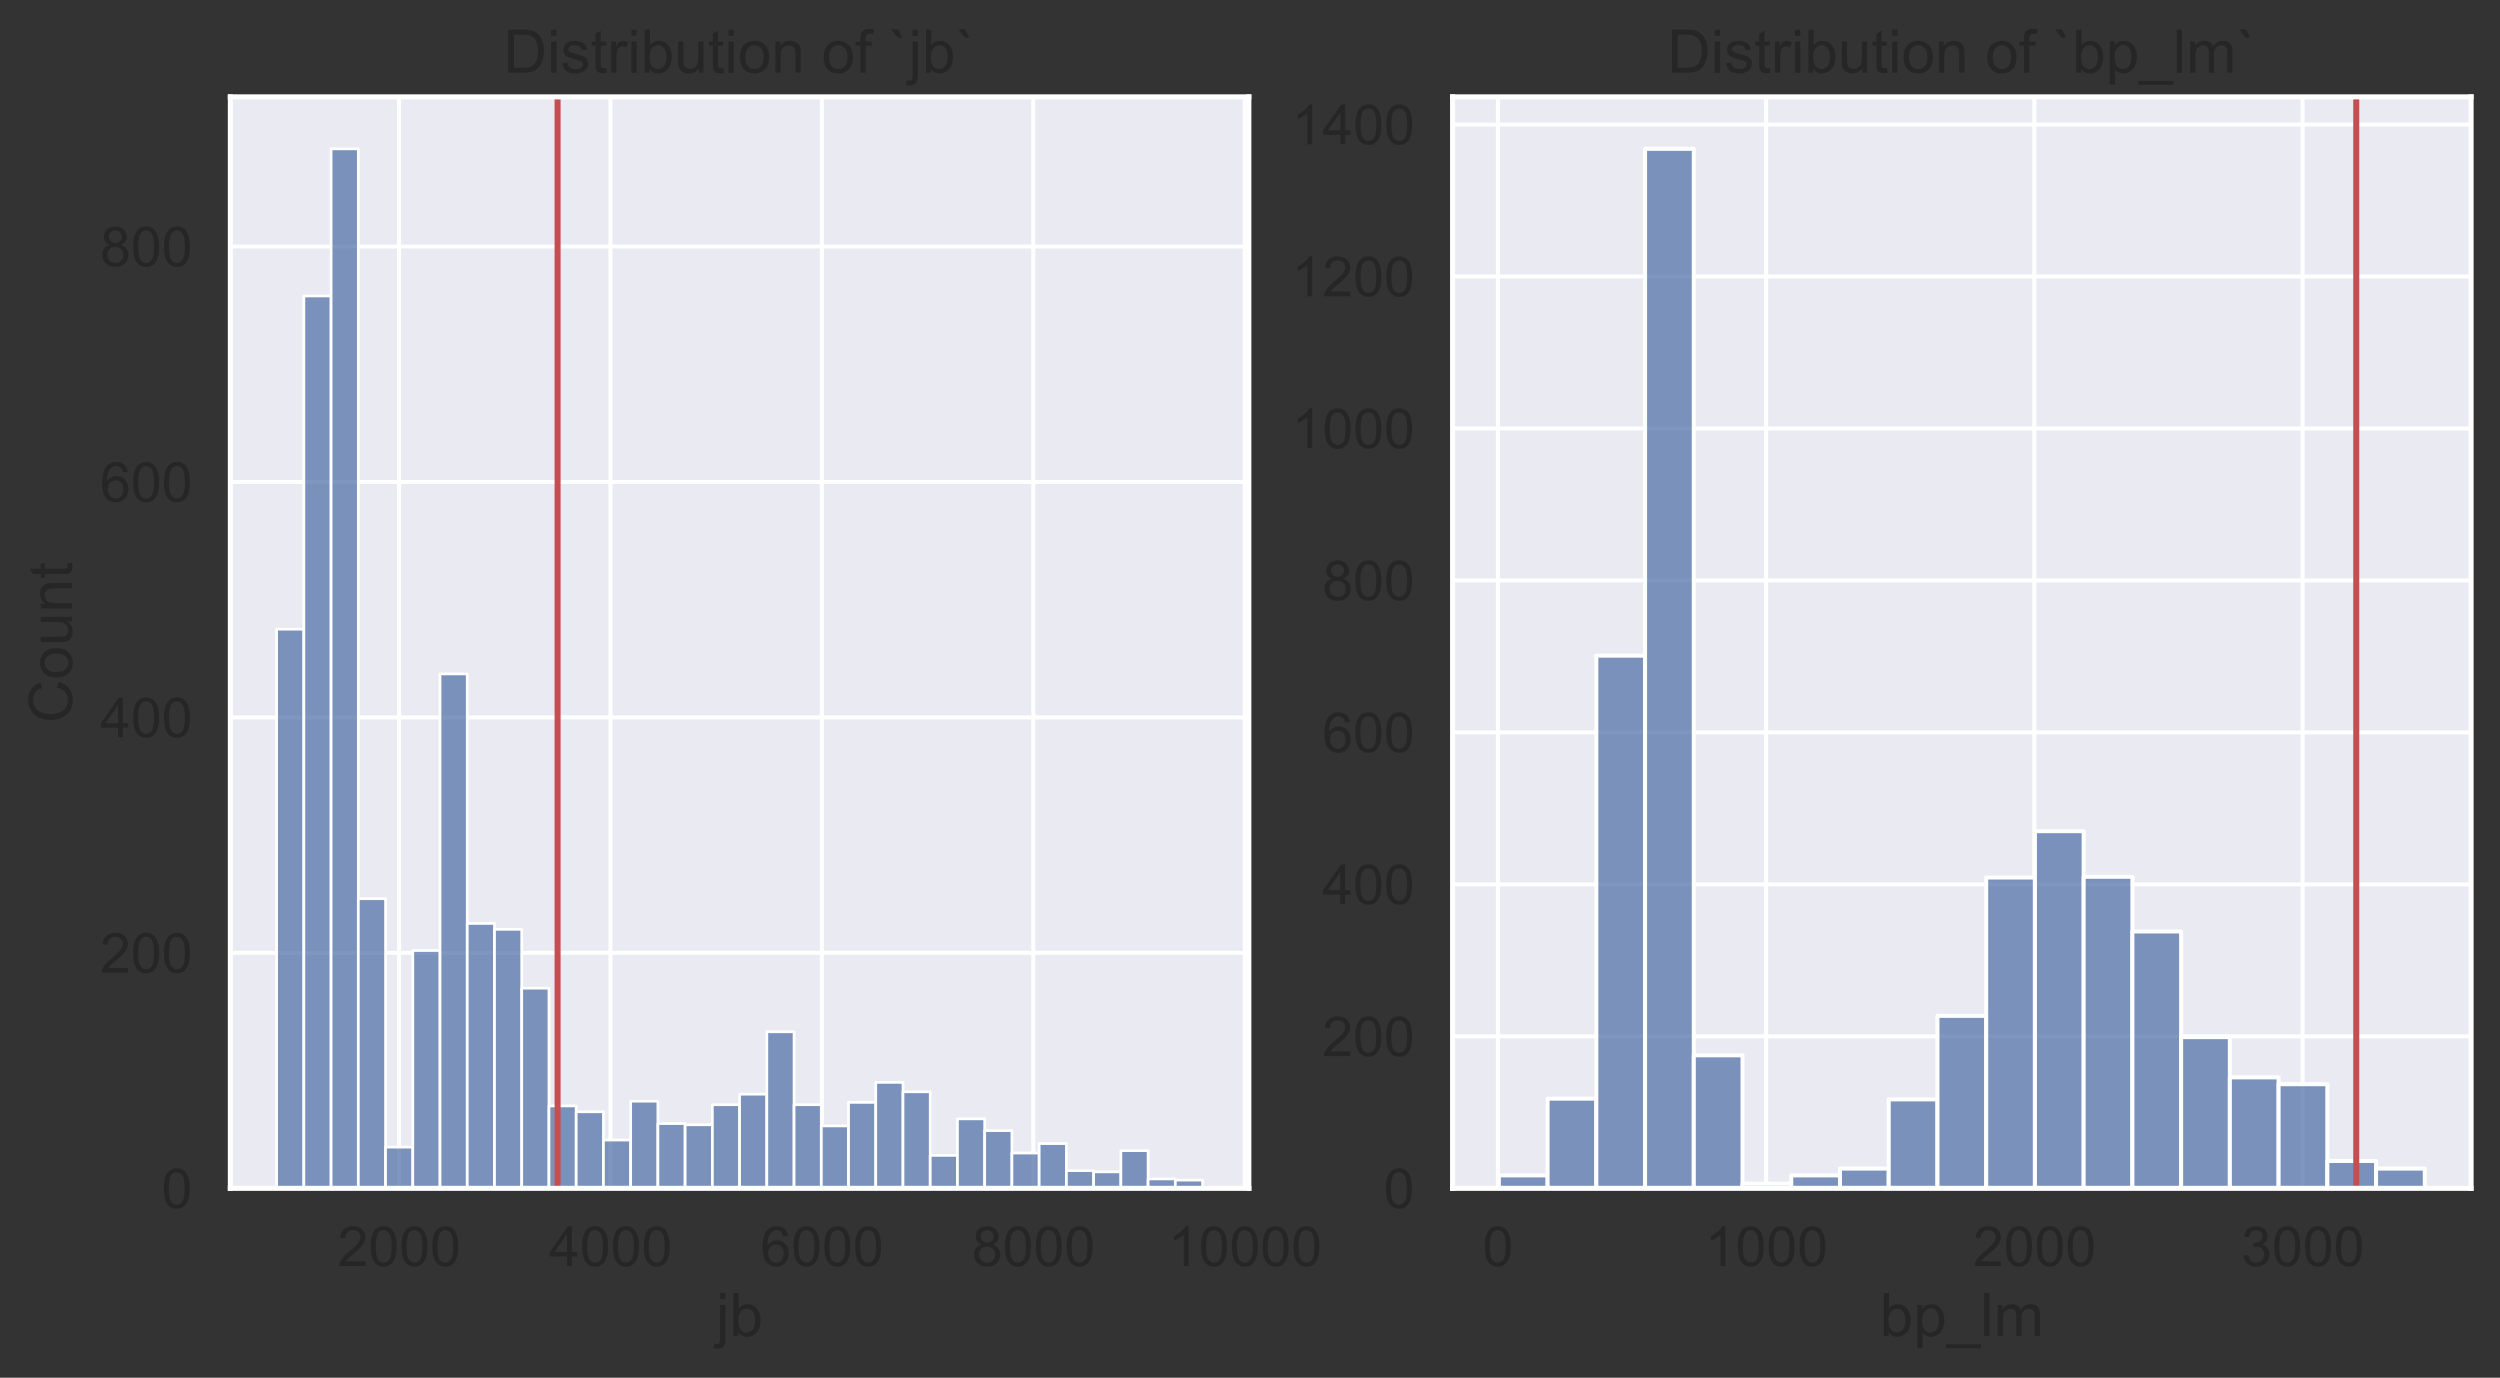 <?xml version="1.0" encoding="utf-8" standalone="no"?>
<!DOCTYPE svg PUBLIC "-//W3C//DTD SVG 1.1//EN"
  "http://www.w3.org/Graphics/SVG/1.1/DTD/svg11.dtd">
<!-- Created with matplotlib (https://matplotlib.org/) -->
<svg height="343.088pt" version="1.1" viewBox="0 0 622.557 343.088" width="622.557pt" xmlns="http://www.w3.org/2000/svg" xmlns:xlink="http://www.w3.org/1999/xlink">
 <rect x="0" y="0" width="622.557" height="343.088" fill="#333333" stroke="none"/>

 <defs>
  <style type="text/css">*{stroke-linecap:butt;stroke-linejoin:round;}</style>
 </defs>
 <g id="figure_1">
  <g id="patch_1">
   <path d="M 0 343.088 
L 622.557 343.088 
L 622.557 0 
L 0 0 
z
" style="fill:none;"/>
  </g>
  <g id="axes_1">
   <g id="patch_2">
    <path d="M 57.357 295.92 
L 310.993 295.92 
L 310.993 24.12 
L 57.357 24.12 
z
" style="fill:#eaeaf2;"/>
   </g>
   <g id="matplotlib.axis_1">
    <g id="xtick_1">
     <g id="line2d_1">
      <path clip-path="url(#p77241cba6a)" d="M 99.367 295.92 
L 99.367 24.12 
" style="fill:none;stroke:#ffffff;stroke-linecap:round;"/>
     </g>
     <g id="text_1">
      <!-- 2000 -->
      <g style="fill:#262626;" transform="translate(84.074 315.262)scale(0.138 -0.138)">
       <defs>
        <path d="M 50.344 8.453 
L 50.344 0 
L 3.031 0 
Q 2.938 3.172 4.047 6.109 
Q 5.859 10.938 9.828 15.625 
Q 13.812 20.312 21.344 26.469 
Q 33.016 36.031 37.109 41.625 
Q 41.219 47.219 41.219 52.203 
Q 41.219 57.422 37.469 61 
Q 33.734 64.594 27.734 64.594 
Q 21.391 64.594 17.578 60.781 
Q 13.766 56.984 13.719 50.25 
L 4.688 51.172 
Q 5.609 61.281 11.656 66.578 
Q 17.719 71.875 27.938 71.875 
Q 38.234 71.875 44.234 66.156 
Q 50.25 60.453 50.25 52 
Q 50.25 47.703 48.484 43.547 
Q 46.734 39.406 42.656 34.812 
Q 38.578 30.219 29.109 22.219 
Q 21.188 15.578 18.938 13.203 
Q 16.703 10.844 15.234 8.453 
z
" id="ArialMT-50"/>
        <path d="M 4.156 35.297 
Q 4.156 48 6.766 55.734 
Q 9.375 63.484 14.516 67.672 
Q 19.672 71.875 27.484 71.875 
Q 33.25 71.875 37.594 69.547 
Q 41.938 67.234 44.766 62.859 
Q 47.609 58.5 49.219 52.219 
Q 50.828 45.953 50.828 35.297 
Q 50.828 22.703 48.234 14.969 
Q 45.656 7.234 40.5 3 
Q 35.359 -1.219 27.484 -1.219 
Q 17.141 -1.219 11.234 6.203 
Q 4.156 15.141 4.156 35.297 
z
M 13.188 35.297 
Q 13.188 17.672 17.312 11.828 
Q 21.438 6 27.484 6 
Q 33.547 6 37.672 11.859 
Q 41.797 17.719 41.797 35.297 
Q 41.797 52.984 37.672 58.781 
Q 33.547 64.594 27.391 64.594 
Q 21.344 64.594 17.719 59.469 
Q 13.188 52.938 13.188 35.297 
z
" id="ArialMT-48"/>
       </defs>
       <use xlink:href="#ArialMT-50"/>
       <use x="55.615" xlink:href="#ArialMT-48"/>
       <use x="111.23" xlink:href="#ArialMT-48"/>
       <use x="166.846" xlink:href="#ArialMT-48"/>
      </g>
     </g>
    </g>
    <g id="xtick_2">
     <g id="line2d_2">
      <path clip-path="url(#p77241cba6a)" d="M 152.015 295.92 
L 152.015 24.12 
" style="fill:none;stroke:#ffffff;stroke-linecap:round;"/>
     </g>
     <g id="text_2">
      <!-- 4000 -->
      <g style="fill:#262626;" transform="translate(136.723 315.262)scale(0.138 -0.138)">
       <defs>
        <path d="M 32.328 0 
L 32.328 17.141 
L 1.266 17.141 
L 1.266 25.203 
L 33.938 71.578 
L 41.109 71.578 
L 41.109 25.203 
L 50.781 25.203 
L 50.781 17.141 
L 41.109 17.141 
L 41.109 0 
z
M 32.328 25.203 
L 32.328 57.469 
L 9.906 25.203 
z
" id="ArialMT-52"/>
       </defs>
       <use xlink:href="#ArialMT-52"/>
       <use x="55.615" xlink:href="#ArialMT-48"/>
       <use x="111.23" xlink:href="#ArialMT-48"/>
       <use x="166.846" xlink:href="#ArialMT-48"/>
      </g>
     </g>
    </g>
    <g id="xtick_3">
     <g id="line2d_3">
      <path clip-path="url(#p77241cba6a)" d="M 204.663 295.92 
L 204.663 24.12 
" style="fill:none;stroke:#ffffff;stroke-linecap:round;"/>
     </g>
     <g id="text_3">
      <!-- 6000 -->
      <g style="fill:#262626;" transform="translate(189.371 315.262)scale(0.138 -0.138)">
       <defs>
        <path d="M 49.75 54.047 
L 41.016 53.375 
Q 39.844 58.547 37.703 60.891 
Q 34.125 64.656 28.906 64.656 
Q 24.703 64.656 21.531 62.312 
Q 17.391 59.281 14.984 53.469 
Q 12.594 47.656 12.5 36.922 
Q 15.672 41.75 20.266 44.094 
Q 24.859 46.438 29.891 46.438 
Q 38.672 46.438 44.844 39.969 
Q 51.031 33.5 51.031 23.25 
Q 51.031 16.5 48.125 10.719 
Q 45.219 4.938 40.141 1.859 
Q 35.062 -1.219 28.609 -1.219 
Q 17.625 -1.219 10.688 6.859 
Q 3.766 14.938 3.766 33.5 
Q 3.766 54.25 11.422 63.672 
Q 18.109 71.875 29.438 71.875 
Q 37.891 71.875 43.281 67.141 
Q 48.688 62.406 49.75 54.047 
z
M 13.875 23.188 
Q 13.875 18.656 15.797 14.5 
Q 17.719 10.359 21.188 8.172 
Q 24.656 6 28.469 6 
Q 34.031 6 38.031 10.484 
Q 42.047 14.984 42.047 22.703 
Q 42.047 30.125 38.078 34.391 
Q 34.125 38.672 28.125 38.672 
Q 22.172 38.672 18.016 34.391 
Q 13.875 30.125 13.875 23.188 
z
" id="ArialMT-54"/>
       </defs>
       <use xlink:href="#ArialMT-54"/>
       <use x="55.615" xlink:href="#ArialMT-48"/>
       <use x="111.23" xlink:href="#ArialMT-48"/>
       <use x="166.846" xlink:href="#ArialMT-48"/>
      </g>
     </g>
    </g>
    <g id="xtick_4">
     <g id="line2d_4">
      <path clip-path="url(#p77241cba6a)" d="M 257.311 295.92 
L 257.311 24.12 
" style="fill:none;stroke:#ffffff;stroke-linecap:round;"/>
     </g>
     <g id="text_4">
      <!-- 8000 -->
      <g style="fill:#262626;" transform="translate(242.019 315.262)scale(0.138 -0.138)">
       <defs>
        <path d="M 17.672 38.812 
Q 12.203 40.828 9.562 44.531 
Q 6.938 48.25 6.938 53.422 
Q 6.938 61.234 12.547 66.547 
Q 18.172 71.875 27.484 71.875 
Q 36.859 71.875 42.578 66.422 
Q 48.297 60.984 48.297 53.172 
Q 48.297 48.188 45.672 44.5 
Q 43.062 40.828 37.75 38.812 
Q 44.344 36.672 47.781 31.875 
Q 51.219 27.094 51.219 20.453 
Q 51.219 11.281 44.719 5.031 
Q 38.234 -1.219 27.641 -1.219 
Q 17.047 -1.219 10.547 5.047 
Q 4.047 11.328 4.047 20.703 
Q 4.047 27.688 7.594 32.391 
Q 11.141 37.109 17.672 38.812 
z
M 15.922 53.719 
Q 15.922 48.641 19.188 45.406 
Q 22.469 42.188 27.688 42.188 
Q 32.766 42.188 36.016 45.375 
Q 39.266 48.578 39.266 53.219 
Q 39.266 58.062 35.906 61.359 
Q 32.562 64.656 27.594 64.656 
Q 22.562 64.656 19.234 61.422 
Q 15.922 58.203 15.922 53.719 
z
M 13.094 20.656 
Q 13.094 16.891 14.875 13.375 
Q 16.656 9.859 20.172 7.922 
Q 23.688 6 27.734 6 
Q 34.031 6 38.125 10.047 
Q 42.234 14.109 42.234 20.359 
Q 42.234 26.703 38.016 30.859 
Q 33.797 35.016 27.438 35.016 
Q 21.234 35.016 17.156 30.906 
Q 13.094 26.812 13.094 20.656 
z
" id="ArialMT-56"/>
       </defs>
       <use xlink:href="#ArialMT-56"/>
       <use x="55.615" xlink:href="#ArialMT-48"/>
       <use x="111.23" xlink:href="#ArialMT-48"/>
       <use x="166.846" xlink:href="#ArialMT-48"/>
      </g>
     </g>
    </g>
    <g id="xtick_5">
     <g id="line2d_5">
      <path clip-path="url(#p77241cba6a)" d="M 309.959 295.92 
L 309.959 24.12 
" style="fill:none;stroke:#ffffff;stroke-linecap:round;"/>
     </g>
     <g id="text_5">
      <!-- 10000 -->
      <g style="fill:#262626;" transform="translate(290.844 315.262)scale(0.138 -0.138)">
       <defs>
        <path d="M 37.25 0 
L 28.469 0 
L 28.469 56 
Q 25.297 52.984 20.141 49.953 
Q 14.984 46.922 10.891 45.406 
L 10.891 53.906 
Q 18.266 57.375 23.781 62.297 
Q 29.297 67.234 31.594 71.875 
L 37.25 71.875 
z
" id="ArialMT-49"/>
       </defs>
       <use xlink:href="#ArialMT-49"/>
       <use x="55.615" xlink:href="#ArialMT-48"/>
       <use x="111.23" xlink:href="#ArialMT-48"/>
       <use x="166.846" xlink:href="#ArialMT-48"/>
       <use x="222.461" xlink:href="#ArialMT-48"/>
      </g>
     </g>
    </g>
    <g id="text_6">
     <!-- jb -->
     <g style="fill:#262626;" transform="translate(178.338 332.731)scale(0.15 -0.15)">
      <defs>
       <path d="M 6.547 61.375 
L 6.547 71.578 
L 15.328 71.578 
L 15.328 61.375 
z
M -4.594 -20.125 
L -2.938 -12.641 
Q -0.297 -13.328 1.219 -13.328 
Q 3.906 -13.328 5.219 -11.547 
Q 6.547 -9.766 6.547 -2.641 
L 6.547 51.859 
L 15.328 51.859 
L 15.328 -2.828 
Q 15.328 -12.406 12.844 -16.156 
Q 9.672 -21.047 2.297 -21.047 
Q -1.266 -21.047 -4.594 -20.125 
z
" id="ArialMT-106"/>
       <path d="M 14.703 0 
L 6.547 0 
L 6.547 71.578 
L 15.328 71.578 
L 15.328 46.047 
Q 20.906 53.031 29.547 53.031 
Q 34.328 53.031 38.594 51.094 
Q 42.875 49.172 45.625 45.672 
Q 48.391 42.188 49.953 37.25 
Q 51.516 32.328 51.516 26.703 
Q 51.516 13.375 44.922 6.094 
Q 38.328 -1.172 29.109 -1.172 
Q 19.922 -1.172 14.703 6.5 
z
M 14.594 26.312 
Q 14.594 17 17.141 12.844 
Q 21.297 6.062 28.375 6.062 
Q 34.125 6.062 38.328 11.062 
Q 42.531 16.062 42.531 25.984 
Q 42.531 36.141 38.5 40.969 
Q 34.469 45.797 28.766 45.797 
Q 23 45.797 18.797 40.797 
Q 14.594 35.797 14.594 26.312 
z
" id="ArialMT-98"/>
      </defs>
      <use xlink:href="#ArialMT-106"/>
      <use x="22.217" xlink:href="#ArialMT-98"/>
     </g>
    </g>
   </g>
   <g id="matplotlib.axis_2">
    <g id="ytick_1">
     <g id="line2d_6">
      <path clip-path="url(#p77241cba6a)" d="M 57.357 295.92 
L 310.993 295.92 
" style="fill:none;stroke:#ffffff;stroke-linecap:round;"/>
     </g>
     <g id="text_7">
      <!-- 0 -->
      <g style="fill:#262626;" transform="translate(40.211 300.841)scale(0.138 -0.138)">
       <use xlink:href="#ArialMT-48"/>
      </g>
     </g>
    </g>
    <g id="ytick_2">
     <g id="line2d_7">
      <path clip-path="url(#p77241cba6a)" d="M 57.357 237.288 
L 310.993 237.288 
" style="fill:none;stroke:#ffffff;stroke-linecap:round;"/>
     </g>
     <g id="text_8">
      <!-- 200 -->
      <g style="fill:#262626;" transform="translate(24.918 242.209)scale(0.138 -0.138)">
       <use xlink:href="#ArialMT-50"/>
       <use x="55.615" xlink:href="#ArialMT-48"/>
       <use x="111.23" xlink:href="#ArialMT-48"/>
      </g>
     </g>
    </g>
    <g id="ytick_3">
     <g id="line2d_8">
      <path clip-path="url(#p77241cba6a)" d="M 57.357 178.657 
L 310.993 178.657 
" style="fill:none;stroke:#ffffff;stroke-linecap:round;"/>
     </g>
     <g id="text_9">
      <!-- 400 -->
      <g style="fill:#262626;" transform="translate(24.918 183.578)scale(0.138 -0.138)">
       <use xlink:href="#ArialMT-52"/>
       <use x="55.615" xlink:href="#ArialMT-48"/>
       <use x="111.23" xlink:href="#ArialMT-48"/>
      </g>
     </g>
    </g>
    <g id="ytick_4">
     <g id="line2d_9">
      <path clip-path="url(#p77241cba6a)" d="M 57.357 120.026 
L 310.993 120.026 
" style="fill:none;stroke:#ffffff;stroke-linecap:round;"/>
     </g>
     <g id="text_10">
      <!-- 600 -->
      <g style="fill:#262626;" transform="translate(24.918 124.947)scale(0.138 -0.138)">
       <use xlink:href="#ArialMT-54"/>
       <use x="55.615" xlink:href="#ArialMT-48"/>
       <use x="111.23" xlink:href="#ArialMT-48"/>
      </g>
     </g>
    </g>
    <g id="ytick_5">
     <g id="line2d_10">
      <path clip-path="url(#p77241cba6a)" d="M 57.357 61.394 
L 310.993 61.394 
" style="fill:none;stroke:#ffffff;stroke-linecap:round;"/>
     </g>
     <g id="text_11">
      <!-- 800 -->
      <g style="fill:#262626;" transform="translate(24.918 66.315)scale(0.138 -0.138)">
       <use xlink:href="#ArialMT-56"/>
       <use x="55.615" xlink:href="#ArialMT-48"/>
       <use x="111.23" xlink:href="#ArialMT-48"/>
      </g>
     </g>
    </g>
    <g id="text_12">
     <!-- Count -->
     <g style="fill:#262626;" transform="translate(17.937 180.032)rotate(-90)scale(0.15 -0.15)">
      <defs>
       <path d="M 58.797 25.094 
L 68.266 22.703 
Q 65.281 11.031 57.547 4.906 
Q 49.812 -1.219 38.625 -1.219 
Q 27.047 -1.219 19.797 3.484 
Q 12.547 8.203 8.766 17.141 
Q 4.984 26.078 4.984 36.328 
Q 4.984 47.516 9.25 55.828 
Q 13.531 64.156 21.406 68.469 
Q 29.297 72.797 38.766 72.797 
Q 49.516 72.797 56.828 67.328 
Q 64.156 61.859 67.047 51.953 
L 57.719 49.75 
Q 55.219 57.562 50.484 61.125 
Q 45.75 64.703 38.578 64.703 
Q 30.328 64.703 24.781 60.734 
Q 19.234 56.781 16.984 50.109 
Q 14.75 43.453 14.75 36.375 
Q 14.75 27.25 17.406 20.438 
Q 20.062 13.625 25.672 10.25 
Q 31.297 6.891 37.844 6.891 
Q 45.797 6.891 51.312 11.469 
Q 56.844 16.062 58.797 25.094 
z
" id="ArialMT-67"/>
       <path d="M 3.328 25.922 
Q 3.328 40.328 11.328 47.266 
Q 18.016 53.031 27.641 53.031 
Q 38.328 53.031 45.109 46.016 
Q 51.906 39.016 51.906 26.656 
Q 51.906 16.656 48.906 10.906 
Q 45.906 5.172 40.156 2 
Q 34.422 -1.172 27.641 -1.172 
Q 16.75 -1.172 10.031 5.812 
Q 3.328 12.797 3.328 25.922 
z
M 12.359 25.922 
Q 12.359 15.969 16.703 11.016 
Q 21.047 6.062 27.641 6.062 
Q 34.188 6.062 38.531 11.031 
Q 42.875 16.016 42.875 26.219 
Q 42.875 35.844 38.5 40.797 
Q 34.125 45.75 27.641 45.75 
Q 21.047 45.75 16.703 40.812 
Q 12.359 35.891 12.359 25.922 
z
" id="ArialMT-111"/>
       <path d="M 40.578 0 
L 40.578 7.625 
Q 34.516 -1.172 24.125 -1.172 
Q 19.531 -1.172 15.547 0.578 
Q 11.578 2.344 9.641 5 
Q 7.719 7.672 6.938 11.531 
Q 6.391 14.109 6.391 19.734 
L 6.391 51.859 
L 15.188 51.859 
L 15.188 23.094 
Q 15.188 16.219 15.719 13.812 
Q 16.547 10.359 19.234 8.375 
Q 21.922 6.391 25.875 6.391 
Q 29.828 6.391 33.297 8.422 
Q 36.766 10.453 38.203 13.938 
Q 39.656 17.438 39.656 24.078 
L 39.656 51.859 
L 48.438 51.859 
L 48.438 0 
z
" id="ArialMT-117"/>
       <path d="M 6.594 0 
L 6.594 51.859 
L 14.5 51.859 
L 14.5 44.484 
Q 20.219 53.031 31 53.031 
Q 35.688 53.031 39.625 51.344 
Q 43.562 49.656 45.516 46.922 
Q 47.469 44.188 48.25 40.438 
Q 48.734 37.984 48.734 31.891 
L 48.734 0 
L 39.938 0 
L 39.938 31.547 
Q 39.938 36.922 38.906 39.578 
Q 37.891 42.234 35.281 43.812 
Q 32.672 45.406 29.156 45.406 
Q 23.531 45.406 19.453 41.844 
Q 15.375 38.281 15.375 28.328 
L 15.375 0 
z
" id="ArialMT-110"/>
       <path d="M 25.781 7.859 
L 27.047 0.094 
Q 23.344 -0.688 20.406 -0.688 
Q 15.625 -0.688 12.984 0.828 
Q 10.359 2.344 9.281 4.812 
Q 8.203 7.281 8.203 15.188 
L 8.203 45.016 
L 1.766 45.016 
L 1.766 51.859 
L 8.203 51.859 
L 8.203 64.703 
L 16.938 69.969 
L 16.938 51.859 
L 25.781 51.859 
L 25.781 45.016 
L 16.938 45.016 
L 16.938 14.703 
Q 16.938 10.938 17.406 9.859 
Q 17.875 8.797 18.922 8.156 
Q 19.969 7.516 21.922 7.516 
Q 23.391 7.516 25.781 7.859 
z
" id="ArialMT-116"/>
      </defs>
      <use xlink:href="#ArialMT-67"/>
      <use x="72.217" xlink:href="#ArialMT-111"/>
      <use x="127.832" xlink:href="#ArialMT-117"/>
      <use x="183.447" xlink:href="#ArialMT-110"/>
      <use x="239.062" xlink:href="#ArialMT-116"/>
     </g>
    </g>
   </g>
   <g id="patch_3">
    <path clip-path="url(#p77241cba6a)" d="M 68.886 295.92 
L 75.667 295.92 
L 75.667 156.67 
L 68.886 156.67 
z
" style="fill:#5474a8;fill-opacity:0.75;stroke:#ffffff;stroke-linejoin:miter;stroke-width:0.678;"/>
   </g>
   <g id="patch_4">
    <path clip-path="url(#p77241cba6a)" d="M 75.667 295.92 
L 82.449 295.92 
L 82.449 73.707 
L 75.667 73.707 
z
" style="fill:#5474a8;fill-opacity:0.75;stroke:#ffffff;stroke-linejoin:miter;stroke-width:0.678;"/>
   </g>
   <g id="patch_5">
    <path clip-path="url(#p77241cba6a)" d="M 82.449 295.92 
L 89.231 295.92 
L 89.231 37.062 
L 82.449 37.062 
z
" style="fill:#5474a8;fill-opacity:0.75;stroke:#ffffff;stroke-linejoin:miter;stroke-width:0.678;"/>
   </g>
   <g id="patch_6">
    <path clip-path="url(#p77241cba6a)" d="M 89.231 295.92 
L 96.013 295.92 
L 96.013 223.803 
L 89.231 223.803 
z
" style="fill:#5474a8;fill-opacity:0.75;stroke:#ffffff;stroke-linejoin:miter;stroke-width:0.678;"/>
   </g>
   <g id="patch_7">
    <path clip-path="url(#p77241cba6a)" d="M 96.013 295.92 
L 102.794 295.92 
L 102.794 285.659 
L 96.013 285.659 
z
" style="fill:#5474a8;fill-opacity:0.75;stroke:#ffffff;stroke-linejoin:miter;stroke-width:0.678;"/>
   </g>
   <g id="patch_8">
    <path clip-path="url(#p77241cba6a)" d="M 102.794 295.92 
L 109.576 295.92 
L 109.576 236.702 
L 102.794 236.702 
z
" style="fill:#5474a8;fill-opacity:0.75;stroke:#ffffff;stroke-linejoin:miter;stroke-width:0.678;"/>
   </g>
   <g id="patch_9">
    <path clip-path="url(#p77241cba6a)" d="M 109.576 295.92 
L 116.358 295.92 
L 116.358 167.81 
L 109.576 167.81 
z
" style="fill:#5474a8;fill-opacity:0.75;stroke:#ffffff;stroke-linejoin:miter;stroke-width:0.678;"/>
   </g>
   <g id="patch_10">
    <path clip-path="url(#p77241cba6a)" d="M 116.358 295.92 
L 123.14 295.92 
L 123.14 229.959 
L 116.358 229.959 
z
" style="fill:#5474a8;fill-opacity:0.75;stroke:#ffffff;stroke-linejoin:miter;stroke-width:0.678;"/>
   </g>
   <g id="patch_11">
    <path clip-path="url(#p77241cba6a)" d="M 123.14 295.92 
L 129.921 295.92 
L 129.921 231.425 
L 123.14 231.425 
z
" style="fill:#5474a8;fill-opacity:0.75;stroke:#ffffff;stroke-linejoin:miter;stroke-width:0.678;"/>
   </g>
   <g id="patch_12">
    <path clip-path="url(#p77241cba6a)" d="M 129.921 295.92 
L 136.703 295.92 
L 136.703 246.083 
L 129.921 246.083 
z
" style="fill:#5474a8;fill-opacity:0.75;stroke:#ffffff;stroke-linejoin:miter;stroke-width:0.678;"/>
   </g>
   <g id="patch_13">
    <path clip-path="url(#p77241cba6a)" d="M 136.703 295.92 
L 143.485 295.92 
L 143.485 275.399 
L 136.703 275.399 
z
" style="fill:#5474a8;fill-opacity:0.75;stroke:#ffffff;stroke-linejoin:miter;stroke-width:0.678;"/>
   </g>
   <g id="patch_14">
    <path clip-path="url(#p77241cba6a)" d="M 143.485 295.92 
L 150.266 295.92 
L 150.266 276.864 
L 143.485 276.864 
z
" style="fill:#5474a8;fill-opacity:0.75;stroke:#ffffff;stroke-linejoin:miter;stroke-width:0.678;"/>
   </g>
   <g id="patch_15">
    <path clip-path="url(#p77241cba6a)" d="M 150.266 295.92 
L 157.048 295.92 
L 157.048 283.9 
L 150.266 283.9 
z
" style="fill:#5474a8;fill-opacity:0.75;stroke:#ffffff;stroke-linejoin:miter;stroke-width:0.678;"/>
   </g>
   <g id="patch_16">
    <path clip-path="url(#p77241cba6a)" d="M 157.048 295.92 
L 163.83 295.92 
L 163.83 274.226 
L 157.048 274.226 
z
" style="fill:#5474a8;fill-opacity:0.75;stroke:#ffffff;stroke-linejoin:miter;stroke-width:0.678;"/>
   </g>
   <g id="patch_17">
    <path clip-path="url(#p77241cba6a)" d="M 163.83 295.92 
L 170.612 295.92 
L 170.612 279.796 
L 163.83 279.796 
z
" style="fill:#5474a8;fill-opacity:0.75;stroke:#ffffff;stroke-linejoin:miter;stroke-width:0.678;"/>
   </g>
   <g id="patch_18">
    <path clip-path="url(#p77241cba6a)" d="M 170.612 295.92 
L 177.393 295.92 
L 177.393 280.089 
L 170.612 280.089 
z
" style="fill:#5474a8;fill-opacity:0.75;stroke:#ffffff;stroke-linejoin:miter;stroke-width:0.678;"/>
   </g>
   <g id="patch_19">
    <path clip-path="url(#p77241cba6a)" d="M 177.393 295.92 
L 184.175 295.92 
L 184.175 275.105 
L 177.393 275.105 
z
" style="fill:#5474a8;fill-opacity:0.75;stroke:#ffffff;stroke-linejoin:miter;stroke-width:0.678;"/>
   </g>
   <g id="patch_20">
    <path clip-path="url(#p77241cba6a)" d="M 184.175 295.92 
L 190.957 295.92 
L 190.957 272.467 
L 184.175 272.467 
z
" style="fill:#5474a8;fill-opacity:0.75;stroke:#ffffff;stroke-linejoin:miter;stroke-width:0.678;"/>
   </g>
   <g id="patch_21">
    <path clip-path="url(#p77241cba6a)" d="M 190.957 295.92 
L 197.738 295.92 
L 197.738 256.93 
L 190.957 256.93 
z
" style="fill:#5474a8;fill-opacity:0.75;stroke:#ffffff;stroke-linejoin:miter;stroke-width:0.678;"/>
   </g>
   <g id="patch_22">
    <path clip-path="url(#p77241cba6a)" d="M 197.738 295.92 
L 204.52 295.92 
L 204.52 275.105 
L 197.738 275.105 
z
" style="fill:#5474a8;fill-opacity:0.75;stroke:#ffffff;stroke-linejoin:miter;stroke-width:0.678;"/>
   </g>
   <g id="patch_23">
    <path clip-path="url(#p77241cba6a)" d="M 204.52 295.92 
L 211.302 295.92 
L 211.302 280.382 
L 204.52 280.382 
z
" style="fill:#5474a8;fill-opacity:0.75;stroke:#ffffff;stroke-linejoin:miter;stroke-width:0.678;"/>
   </g>
   <g id="patch_24">
    <path clip-path="url(#p77241cba6a)" d="M 211.302 295.92 
L 218.084 295.92 
L 218.084 274.519 
L 211.302 274.519 
z
" style="fill:#5474a8;fill-opacity:0.75;stroke:#ffffff;stroke-linejoin:miter;stroke-width:0.678;"/>
   </g>
   <g id="patch_25">
    <path clip-path="url(#p77241cba6a)" d="M 218.084 295.92 
L 224.865 295.92 
L 224.865 269.535 
L 218.084 269.535 
z
" style="fill:#5474a8;fill-opacity:0.75;stroke:#ffffff;stroke-linejoin:miter;stroke-width:0.678;"/>
   </g>
   <g id="patch_26">
    <path clip-path="url(#p77241cba6a)" d="M 224.865 295.92 
L 231.647 295.92 
L 231.647 271.881 
L 224.865 271.881 
z
" style="fill:#5474a8;fill-opacity:0.75;stroke:#ffffff;stroke-linejoin:miter;stroke-width:0.678;"/>
   </g>
   <g id="patch_27">
    <path clip-path="url(#p77241cba6a)" d="M 231.647 295.92 
L 238.429 295.92 
L 238.429 287.711 
L 231.647 287.711 
z
" style="fill:#5474a8;fill-opacity:0.75;stroke:#ffffff;stroke-linejoin:miter;stroke-width:0.678;"/>
   </g>
   <g id="patch_28">
    <path clip-path="url(#p77241cba6a)" d="M 238.429 295.92 
L 245.211 295.92 
L 245.211 278.623 
L 238.429 278.623 
z
" style="fill:#5474a8;fill-opacity:0.75;stroke:#ffffff;stroke-linejoin:miter;stroke-width:0.678;"/>
   </g>
   <g id="patch_29">
    <path clip-path="url(#p77241cba6a)" d="M 245.211 295.92 
L 251.992 295.92 
L 251.992 281.555 
L 245.211 281.555 
z
" style="fill:#5474a8;fill-opacity:0.75;stroke:#ffffff;stroke-linejoin:miter;stroke-width:0.678;"/>
   </g>
   <g id="patch_30">
    <path clip-path="url(#p77241cba6a)" d="M 251.992 295.92 
L 258.774 295.92 
L 258.774 287.125 
L 251.992 287.125 
z
" style="fill:#5474a8;fill-opacity:0.75;stroke:#ffffff;stroke-linejoin:miter;stroke-width:0.678;"/>
   </g>
   <g id="patch_31">
    <path clip-path="url(#p77241cba6a)" d="M 258.774 295.92 
L 265.556 295.92 
L 265.556 284.78 
L 258.774 284.78 
z
" style="fill:#5474a8;fill-opacity:0.75;stroke:#ffffff;stroke-linejoin:miter;stroke-width:0.678;"/>
   </g>
   <g id="patch_32">
    <path clip-path="url(#p77241cba6a)" d="M 265.556 295.92 
L 272.337 295.92 
L 272.337 291.522 
L 265.556 291.522 
z
" style="fill:#5474a8;fill-opacity:0.75;stroke:#ffffff;stroke-linejoin:miter;stroke-width:0.678;"/>
   </g>
   <g id="patch_33">
    <path clip-path="url(#p77241cba6a)" d="M 272.337 295.92 
L 279.119 295.92 
L 279.119 291.815 
L 272.337 291.815 
z
" style="fill:#5474a8;fill-opacity:0.75;stroke:#ffffff;stroke-linejoin:miter;stroke-width:0.678;"/>
   </g>
   <g id="patch_34">
    <path clip-path="url(#p77241cba6a)" d="M 279.119 295.92 
L 285.901 295.92 
L 285.901 286.539 
L 279.119 286.539 
z
" style="fill:#5474a8;fill-opacity:0.75;stroke:#ffffff;stroke-linejoin:miter;stroke-width:0.678;"/>
   </g>
   <g id="patch_35">
    <path clip-path="url(#p77241cba6a)" d="M 285.901 295.92 
L 292.683 295.92 
L 292.683 293.574 
L 285.901 293.574 
z
" style="fill:#5474a8;fill-opacity:0.75;stroke:#ffffff;stroke-linejoin:miter;stroke-width:0.678;"/>
   </g>
   <g id="patch_36">
    <path clip-path="url(#p77241cba6a)" d="M 292.683 295.92 
L 299.464 295.92 
L 299.464 293.867 
L 292.683 293.867 
z
" style="fill:#5474a8;fill-opacity:0.75;stroke:#ffffff;stroke-linejoin:miter;stroke-width:0.678;"/>
   </g>
   <g id="line2d_11">
    <path clip-path="url(#p77241cba6a)" d="M 138.853 295.92 
L 138.853 24.12 
" style="fill:none;stroke:#c44e52;stroke-linecap:round;stroke-width:1.5;"/>
   </g>
   <g id="patch_37">
    <path d="M 57.357 295.92 
L 57.357 24.12 
" style="fill:none;stroke:#ffffff;stroke-linecap:square;stroke-linejoin:miter;stroke-width:1.25;"/>
   </g>
   <g id="patch_38">
    <path d="M 310.993 295.92 
L 310.993 24.12 
" style="fill:none;stroke:#ffffff;stroke-linecap:square;stroke-linejoin:miter;stroke-width:1.25;"/>
   </g>
   <g id="patch_39">
    <path d="M 57.357 295.92 
L 310.993 295.92 
" style="fill:none;stroke:#ffffff;stroke-linecap:square;stroke-linejoin:miter;stroke-width:1.25;"/>
   </g>
   <g id="patch_40">
    <path d="M 57.357 24.12 
L 310.993 24.12 
" style="fill:none;stroke:#ffffff;stroke-linecap:square;stroke-linejoin:miter;stroke-width:1.25;"/>
   </g>
   <g id="text_13">
    <!-- Distribution of `jb` -->
    <g style="fill:#262626;" transform="translate(125.409 18.12)scale(0.15 -0.15)">
     <defs>
      <path d="M 7.719 0 
L 7.719 71.578 
L 32.375 71.578 
Q 40.719 71.578 45.125 70.562 
Q 51.266 69.141 55.609 65.438 
Q 61.281 60.641 64.078 53.188 
Q 66.891 45.75 66.891 36.188 
Q 66.891 28.031 64.984 21.734 
Q 63.094 15.438 60.109 11.297 
Q 57.125 7.172 53.578 4.797 
Q 50.047 2.438 45.047 1.219 
Q 40.047 0 33.547 0 
z
M 17.188 8.453 
L 32.469 8.453 
Q 39.547 8.453 43.578 9.766 
Q 47.609 11.078 50 13.484 
Q 53.375 16.844 55.25 22.531 
Q 57.125 28.219 57.125 36.328 
Q 57.125 47.562 53.438 53.594 
Q 49.75 59.625 44.484 61.672 
Q 40.672 63.141 32.234 63.141 
L 17.188 63.141 
z
" id="ArialMT-68"/>
      <path d="M 6.641 61.469 
L 6.641 71.578 
L 15.438 71.578 
L 15.438 61.469 
z
M 6.641 0 
L 6.641 51.859 
L 15.438 51.859 
L 15.438 0 
z
" id="ArialMT-105"/>
      <path d="M 3.078 15.484 
L 11.766 16.844 
Q 12.5 11.625 15.844 8.844 
Q 19.188 6.062 25.203 6.062 
Q 31.25 6.062 34.172 8.516 
Q 37.109 10.984 37.109 14.312 
Q 37.109 17.281 34.516 19 
Q 32.719 20.172 25.531 21.969 
Q 15.875 24.422 12.141 26.203 
Q 8.406 27.984 6.469 31.125 
Q 4.547 34.281 4.547 38.094 
Q 4.547 41.547 6.125 44.5 
Q 7.719 47.469 10.453 49.422 
Q 12.5 50.922 16.031 51.969 
Q 19.578 53.031 23.641 53.031 
Q 29.734 53.031 34.344 51.266 
Q 38.969 49.516 41.156 46.5 
Q 43.359 43.5 44.188 38.484 
L 35.594 37.312 
Q 35.016 41.312 32.203 43.547 
Q 29.391 45.797 24.266 45.797 
Q 18.219 45.797 15.625 43.797 
Q 13.031 41.797 13.031 39.109 
Q 13.031 37.406 14.109 36.031 
Q 15.188 34.625 17.484 33.688 
Q 18.797 33.203 25.25 31.453 
Q 34.578 28.953 38.25 27.359 
Q 41.938 25.781 44.031 22.75 
Q 46.141 19.734 46.141 15.234 
Q 46.141 10.844 43.578 6.953 
Q 41.016 3.078 36.172 0.953 
Q 31.344 -1.172 25.25 -1.172 
Q 15.141 -1.172 9.844 3.031 
Q 4.547 7.234 3.078 15.484 
z
" id="ArialMT-115"/>
      <path d="M 6.5 0 
L 6.5 51.859 
L 14.406 51.859 
L 14.406 44 
Q 17.438 49.516 20 51.266 
Q 22.562 53.031 25.641 53.031 
Q 30.078 53.031 34.672 50.203 
L 31.641 42.047 
Q 28.422 43.953 25.203 43.953 
Q 22.312 43.953 20.016 42.219 
Q 17.719 40.484 16.75 37.406 
Q 15.281 32.719 15.281 27.156 
L 15.281 0 
z
" id="ArialMT-114"/>
      <path id="ArialMT-32"/>
      <path d="M 8.688 0 
L 8.688 45.016 
L 0.922 45.016 
L 0.922 51.859 
L 8.688 51.859 
L 8.688 57.375 
Q 8.688 62.594 9.625 65.141 
Q 10.891 68.562 14.078 70.672 
Q 17.281 72.797 23.047 72.797 
Q 26.766 72.797 31.25 71.922 
L 29.938 64.266 
Q 27.203 64.75 24.75 64.75 
Q 20.75 64.75 19.094 63.031 
Q 17.438 61.328 17.438 56.641 
L 17.438 51.859 
L 27.547 51.859 
L 27.547 45.016 
L 17.438 45.016 
L 17.438 0 
z
" id="ArialMT-102"/>
      <path d="M 22.703 58.297 
L 15.625 58.297 
L 4.344 71.969 
L 16.109 71.969 
z
" id="ArialMT-96"/>
     </defs>
     <use xlink:href="#ArialMT-68"/>
     <use x="72.217" xlink:href="#ArialMT-105"/>
     <use x="94.434" xlink:href="#ArialMT-115"/>
     <use x="144.434" xlink:href="#ArialMT-116"/>
     <use x="172.217" xlink:href="#ArialMT-114"/>
     <use x="205.518" xlink:href="#ArialMT-105"/>
     <use x="227.734" xlink:href="#ArialMT-98"/>
     <use x="283.35" xlink:href="#ArialMT-117"/>
     <use x="338.965" xlink:href="#ArialMT-116"/>
     <use x="366.748" xlink:href="#ArialMT-105"/>
     <use x="388.965" xlink:href="#ArialMT-111"/>
     <use x="444.58" xlink:href="#ArialMT-110"/>
     <use x="500.195" xlink:href="#ArialMT-32"/>
     <use x="527.979" xlink:href="#ArialMT-111"/>
     <use x="583.594" xlink:href="#ArialMT-102"/>
     <use x="611.377" xlink:href="#ArialMT-32"/>
     <use x="639.16" xlink:href="#ArialMT-96"/>
     <use x="672.461" xlink:href="#ArialMT-106"/>
     <use x="694.678" xlink:href="#ArialMT-98"/>
     <use x="750.293" xlink:href="#ArialMT-96"/>
    </g>
   </g>
  </g>
  <g id="axes_2">
   <g id="patch_41">
    <path d="M 361.72 295.92 
L 615.357 295.92 
L 615.357 24.12 
L 361.72 24.12 
z
" style="fill:#eaeaf2;"/>
   </g>
   <g id="matplotlib.axis_3">
    <g id="xtick_6">
     <g id="line2d_12">
      <path clip-path="url(#p216bd2f942)" d="M 373.009 295.92 
L 373.009 24.12 
" style="fill:none;stroke:#ffffff;stroke-linecap:round;"/>
     </g>
     <g id="text_14">
      <!-- 0 -->
      <g style="fill:#262626;" transform="translate(369.186 315.262)scale(0.138 -0.138)">
       <use xlink:href="#ArialMT-48"/>
      </g>
     </g>
    </g>
    <g id="xtick_7">
     <g id="line2d_13">
      <path clip-path="url(#p216bd2f942)" d="M 439.805 295.92 
L 439.805 24.12 
" style="fill:none;stroke:#ffffff;stroke-linecap:round;"/>
     </g>
     <g id="text_15">
      <!-- 1000 -->
      <g style="fill:#262626;" transform="translate(424.513 315.262)scale(0.138 -0.138)">
       <use xlink:href="#ArialMT-49"/>
       <use x="55.615" xlink:href="#ArialMT-48"/>
       <use x="111.23" xlink:href="#ArialMT-48"/>
       <use x="166.846" xlink:href="#ArialMT-48"/>
      </g>
     </g>
    </g>
    <g id="xtick_8">
     <g id="line2d_14">
      <path clip-path="url(#p216bd2f942)" d="M 506.602 295.92 
L 506.602 24.12 
" style="fill:none;stroke:#ffffff;stroke-linecap:round;"/>
     </g>
     <g id="text_16">
      <!-- 2000 -->
      <g style="fill:#262626;" transform="translate(491.309 315.262)scale(0.138 -0.138)">
       <use xlink:href="#ArialMT-50"/>
       <use x="55.615" xlink:href="#ArialMT-48"/>
       <use x="111.23" xlink:href="#ArialMT-48"/>
       <use x="166.846" xlink:href="#ArialMT-48"/>
      </g>
     </g>
    </g>
    <g id="xtick_9">
     <g id="line2d_15">
      <path clip-path="url(#p216bd2f942)" d="M 573.398 295.92 
L 573.398 24.12 
" style="fill:none;stroke:#ffffff;stroke-linecap:round;"/>
     </g>
     <g id="text_17">
      <!-- 3000 -->
      <g style="fill:#262626;" transform="translate(558.106 315.262)scale(0.138 -0.138)">
       <defs>
        <path d="M 4.203 18.891 
L 12.984 20.062 
Q 14.5 12.594 18.141 9.297 
Q 21.781 6 27 6 
Q 33.203 6 37.469 10.297 
Q 41.75 14.594 41.75 20.953 
Q 41.75 27 37.797 30.922 
Q 33.844 34.859 27.734 34.859 
Q 25.25 34.859 21.531 33.891 
L 22.516 41.609 
Q 23.391 41.5 23.922 41.5 
Q 29.547 41.5 34.031 44.422 
Q 38.531 47.359 38.531 53.469 
Q 38.531 58.297 35.25 61.469 
Q 31.984 64.656 26.812 64.656 
Q 21.688 64.656 18.266 61.422 
Q 14.844 58.203 13.875 51.766 
L 5.078 53.328 
Q 6.688 62.156 12.391 67.016 
Q 18.109 71.875 26.609 71.875 
Q 32.469 71.875 37.391 69.359 
Q 42.328 66.844 44.938 62.5 
Q 47.562 58.156 47.562 53.266 
Q 47.562 48.641 45.062 44.828 
Q 42.578 41.016 37.703 38.766 
Q 44.047 37.312 47.562 32.688 
Q 51.078 28.078 51.078 21.141 
Q 51.078 11.766 44.234 5.25 
Q 37.406 -1.266 26.953 -1.266 
Q 17.531 -1.266 11.297 4.344 
Q 5.078 9.969 4.203 18.891 
z
" id="ArialMT-51"/>
       </defs>
       <use xlink:href="#ArialMT-51"/>
       <use x="55.615" xlink:href="#ArialMT-48"/>
       <use x="111.23" xlink:href="#ArialMT-48"/>
       <use x="166.846" xlink:href="#ArialMT-48"/>
      </g>
     </g>
    </g>
    <g id="text_18">
     <!-- bp_lm -->
     <g style="fill:#262626;" transform="translate(468.113 332.731)scale(0.15 -0.15)">
      <defs>
       <path d="M 6.594 -19.875 
L 6.594 51.859 
L 14.594 51.859 
L 14.594 45.125 
Q 17.438 49.078 21 51.047 
Q 24.562 53.031 29.641 53.031 
Q 36.281 53.031 41.359 49.609 
Q 46.438 46.188 49.016 39.953 
Q 51.609 33.734 51.609 26.312 
Q 51.609 18.359 48.75 11.984 
Q 45.906 5.609 40.453 2.219 
Q 35.016 -1.172 29 -1.172 
Q 24.609 -1.172 21.109 0.688 
Q 17.625 2.547 15.375 5.375 
L 15.375 -19.875 
z
M 14.547 25.641 
Q 14.547 15.625 18.594 10.844 
Q 22.656 6.062 28.422 6.062 
Q 34.281 6.062 38.453 11.016 
Q 42.625 15.969 42.625 26.375 
Q 42.625 36.281 38.547 41.203 
Q 34.469 46.141 28.812 46.141 
Q 23.188 46.141 18.859 40.891 
Q 14.547 35.641 14.547 25.641 
z
" id="ArialMT-112"/>
       <path d="M -1.516 -19.875 
L -1.516 -13.531 
L 56.734 -13.531 
L 56.734 -19.875 
z
" id="ArialMT-95"/>
       <path d="M 6.391 0 
L 6.391 71.578 
L 15.188 71.578 
L 15.188 0 
z
" id="ArialMT-108"/>
       <path d="M 6.594 0 
L 6.594 51.859 
L 14.453 51.859 
L 14.453 44.578 
Q 16.891 48.391 20.938 50.703 
Q 25 53.031 30.172 53.031 
Q 35.938 53.031 39.625 50.641 
Q 43.312 48.25 44.828 43.953 
Q 50.984 53.031 60.844 53.031 
Q 68.562 53.031 72.703 48.75 
Q 76.859 44.484 76.859 35.594 
L 76.859 0 
L 68.109 0 
L 68.109 32.672 
Q 68.109 37.938 67.25 40.25 
Q 66.406 42.578 64.156 43.984 
Q 61.922 45.406 58.891 45.406 
Q 53.422 45.406 49.797 41.766 
Q 46.188 38.141 46.188 30.125 
L 46.188 0 
L 37.406 0 
L 37.406 33.688 
Q 37.406 39.547 35.25 42.469 
Q 33.109 45.406 28.219 45.406 
Q 24.516 45.406 21.359 43.453 
Q 18.219 41.5 16.797 37.734 
Q 15.375 33.984 15.375 26.906 
L 15.375 0 
z
" id="ArialMT-109"/>
      </defs>
      <use xlink:href="#ArialMT-98"/>
      <use x="55.615" xlink:href="#ArialMT-112"/>
      <use x="111.23" xlink:href="#ArialMT-95"/>
      <use x="166.846" xlink:href="#ArialMT-108"/>
      <use x="189.062" xlink:href="#ArialMT-109"/>
     </g>
    </g>
   </g>
   <g id="matplotlib.axis_4">
    <g id="ytick_6">
     <g id="line2d_16">
      <path clip-path="url(#p216bd2f942)" d="M 361.72 295.92 
L 615.357 295.92 
" style="fill:none;stroke:#ffffff;stroke-linecap:round;"/>
     </g>
     <g id="text_19">
      <!-- 0 -->
      <g style="fill:#262626;" transform="translate(344.574 300.841)scale(0.138 -0.138)">
       <use xlink:href="#ArialMT-48"/>
      </g>
     </g>
    </g>
    <g id="ytick_7">
     <g id="line2d_17">
      <path clip-path="url(#p216bd2f942)" d="M 361.72 258.075 
L 615.357 258.075 
" style="fill:none;stroke:#ffffff;stroke-linecap:round;"/>
     </g>
     <g id="text_20">
      <!-- 200 -->
      <g style="fill:#262626;" transform="translate(329.282 262.996)scale(0.138 -0.138)">
       <use xlink:href="#ArialMT-50"/>
       <use x="55.615" xlink:href="#ArialMT-48"/>
       <use x="111.23" xlink:href="#ArialMT-48"/>
      </g>
     </g>
    </g>
    <g id="ytick_8">
     <g id="line2d_18">
      <path clip-path="url(#p216bd2f942)" d="M 361.72 220.23 
L 615.357 220.23 
" style="fill:none;stroke:#ffffff;stroke-linecap:round;"/>
     </g>
     <g id="text_21">
      <!-- 400 -->
      <g style="fill:#262626;" transform="translate(329.282 225.151)scale(0.138 -0.138)">
       <use xlink:href="#ArialMT-52"/>
       <use x="55.615" xlink:href="#ArialMT-48"/>
       <use x="111.23" xlink:href="#ArialMT-48"/>
      </g>
     </g>
    </g>
    <g id="ytick_9">
     <g id="line2d_19">
      <path clip-path="url(#p216bd2f942)" d="M 361.72 182.386 
L 615.357 182.386 
" style="fill:none;stroke:#ffffff;stroke-linecap:round;"/>
     </g>
     <g id="text_22">
      <!-- 600 -->
      <g style="fill:#262626;" transform="translate(329.282 187.307)scale(0.138 -0.138)">
       <use xlink:href="#ArialMT-54"/>
       <use x="55.615" xlink:href="#ArialMT-48"/>
       <use x="111.23" xlink:href="#ArialMT-48"/>
      </g>
     </g>
    </g>
    <g id="ytick_10">
     <g id="line2d_20">
      <path clip-path="url(#p216bd2f942)" d="M 361.72 144.541 
L 615.357 144.541 
" style="fill:none;stroke:#ffffff;stroke-linecap:round;"/>
     </g>
     <g id="text_23">
      <!-- 800 -->
      <g style="fill:#262626;" transform="translate(329.282 149.462)scale(0.138 -0.138)">
       <use xlink:href="#ArialMT-56"/>
       <use x="55.615" xlink:href="#ArialMT-48"/>
       <use x="111.23" xlink:href="#ArialMT-48"/>
      </g>
     </g>
    </g>
    <g id="ytick_11">
     <g id="line2d_21">
      <path clip-path="url(#p216bd2f942)" d="M 361.72 106.696 
L 615.357 106.696 
" style="fill:none;stroke:#ffffff;stroke-linecap:round;"/>
     </g>
     <g id="text_24">
      <!-- 1000 -->
      <g style="fill:#262626;" transform="translate(321.635 111.617)scale(0.138 -0.138)">
       <use xlink:href="#ArialMT-49"/>
       <use x="55.615" xlink:href="#ArialMT-48"/>
       <use x="111.23" xlink:href="#ArialMT-48"/>
       <use x="166.846" xlink:href="#ArialMT-48"/>
      </g>
     </g>
    </g>
    <g id="ytick_12">
     <g id="line2d_22">
      <path clip-path="url(#p216bd2f942)" d="M 361.72 68.852 
L 615.357 68.852 
" style="fill:none;stroke:#ffffff;stroke-linecap:round;"/>
     </g>
     <g id="text_25">
      <!-- 1200 -->
      <g style="fill:#262626;" transform="translate(321.635 73.773)scale(0.138 -0.138)">
       <use xlink:href="#ArialMT-49"/>
       <use x="55.615" xlink:href="#ArialMT-50"/>
       <use x="111.23" xlink:href="#ArialMT-48"/>
       <use x="166.846" xlink:href="#ArialMT-48"/>
      </g>
     </g>
    </g>
    <g id="ytick_13">
     <g id="line2d_23">
      <path clip-path="url(#p216bd2f942)" d="M 361.72 31.007 
L 615.357 31.007 
" style="fill:none;stroke:#ffffff;stroke-linecap:round;"/>
     </g>
     <g id="text_26">
      <!-- 1400 -->
      <g style="fill:#262626;" transform="translate(321.635 35.928)scale(0.138 -0.138)">
       <use xlink:href="#ArialMT-49"/>
       <use x="55.615" xlink:href="#ArialMT-52"/>
       <use x="111.23" xlink:href="#ArialMT-48"/>
       <use x="166.846" xlink:href="#ArialMT-48"/>
      </g>
     </g>
    </g>
   </g>
   <g id="patch_42">
    <path clip-path="url(#p216bd2f942)" d="M 373.249 295.92 
L 385.385 295.92 
L 385.385 292.703 
L 373.249 292.703 
z
" style="fill:#5474a8;fill-opacity:0.75;stroke:#ffffff;stroke-linejoin:miter;"/>
   </g>
   <g id="patch_43">
    <path clip-path="url(#p216bd2f942)" d="M 385.385 295.92 
L 397.521 295.92 
L 397.521 273.591 
L 385.385 273.591 
z
" style="fill:#5474a8;fill-opacity:0.75;stroke:#ffffff;stroke-linejoin:miter;"/>
   </g>
   <g id="patch_44">
    <path clip-path="url(#p216bd2f942)" d="M 397.521 295.92 
L 409.657 295.92 
L 409.657 163.274 
L 397.521 163.274 
z
" style="fill:#5474a8;fill-opacity:0.75;stroke:#ffffff;stroke-linejoin:miter;"/>
   </g>
   <g id="patch_45">
    <path clip-path="url(#p216bd2f942)" d="M 409.657 295.92 
L 421.792 295.92 
L 421.792 37.062 
L 409.657 37.062 
z
" style="fill:#5474a8;fill-opacity:0.75;stroke:#ffffff;stroke-linejoin:miter;"/>
   </g>
   <g id="patch_46">
    <path clip-path="url(#p216bd2f942)" d="M 421.792 295.92 
L 433.928 295.92 
L 433.928 262.805 
L 421.792 262.805 
z
" style="fill:#5474a8;fill-opacity:0.75;stroke:#ffffff;stroke-linejoin:miter;"/>
   </g>
   <g id="patch_47">
    <path clip-path="url(#p216bd2f942)" d="M 433.928 295.92 
L 446.064 295.92 
L 446.064 294.784 
L 433.928 294.784 
z
" style="fill:#5474a8;fill-opacity:0.75;stroke:#ffffff;stroke-linejoin:miter;"/>
   </g>
   <g id="patch_48">
    <path clip-path="url(#p216bd2f942)" d="M 446.064 295.92 
L 458.199 295.92 
L 458.199 292.703 
L 446.064 292.703 
z
" style="fill:#5474a8;fill-opacity:0.75;stroke:#ffffff;stroke-linejoin:miter;"/>
   </g>
   <g id="patch_49">
    <path clip-path="url(#p216bd2f942)" d="M 458.199 295.92 
L 470.335 295.92 
L 470.335 291 
L 458.199 291 
z
" style="fill:#5474a8;fill-opacity:0.75;stroke:#ffffff;stroke-linejoin:miter;"/>
   </g>
   <g id="patch_50">
    <path clip-path="url(#p216bd2f942)" d="M 470.335 295.92 
L 482.471 295.92 
L 482.471 273.78 
L 470.335 273.78 
z
" style="fill:#5474a8;fill-opacity:0.75;stroke:#ffffff;stroke-linejoin:miter;"/>
   </g>
   <g id="patch_51">
    <path clip-path="url(#p216bd2f942)" d="M 482.471 295.92 
L 494.607 295.92 
L 494.607 252.966 
L 482.471 252.966 
z
" style="fill:#5474a8;fill-opacity:0.75;stroke:#ffffff;stroke-linejoin:miter;"/>
   </g>
   <g id="patch_52">
    <path clip-path="url(#p216bd2f942)" d="M 494.607 295.92 
L 506.742 295.92 
L 506.742 218.527 
L 494.607 218.527 
z
" style="fill:#5474a8;fill-opacity:0.75;stroke:#ffffff;stroke-linejoin:miter;"/>
   </g>
   <g id="patch_53">
    <path clip-path="url(#p216bd2f942)" d="M 506.742 295.92 
L 518.878 295.92 
L 518.878 206.985 
L 506.742 206.985 
z
" style="fill:#5474a8;fill-opacity:0.75;stroke:#ffffff;stroke-linejoin:miter;"/>
   </g>
   <g id="patch_54">
    <path clip-path="url(#p216bd2f942)" d="M 518.878 295.92 
L 531.014 295.92 
L 531.014 218.338 
L 518.878 218.338 
z
" style="fill:#5474a8;fill-opacity:0.75;stroke:#ffffff;stroke-linejoin:miter;"/>
   </g>
   <g id="patch_55">
    <path clip-path="url(#p216bd2f942)" d="M 531.014 295.92 
L 543.149 295.92 
L 543.149 231.962 
L 531.014 231.962 
z
" style="fill:#5474a8;fill-opacity:0.75;stroke:#ffffff;stroke-linejoin:miter;"/>
   </g>
   <g id="patch_56">
    <path clip-path="url(#p216bd2f942)" d="M 543.149 295.92 
L 555.285 295.92 
L 555.285 258.264 
L 543.149 258.264 
z
" style="fill:#5474a8;fill-opacity:0.75;stroke:#ffffff;stroke-linejoin:miter;"/>
   </g>
   <g id="patch_57">
    <path clip-path="url(#p216bd2f942)" d="M 555.285 295.92 
L 567.421 295.92 
L 567.421 268.293 
L 555.285 268.293 
z
" style="fill:#5474a8;fill-opacity:0.75;stroke:#ffffff;stroke-linejoin:miter;"/>
   </g>
   <g id="patch_58">
    <path clip-path="url(#p216bd2f942)" d="M 567.421 295.92 
L 579.556 295.92 
L 579.556 269.996 
L 567.421 269.996 
z
" style="fill:#5474a8;fill-opacity:0.75;stroke:#ffffff;stroke-linejoin:miter;"/>
   </g>
   <g id="patch_59">
    <path clip-path="url(#p216bd2f942)" d="M 579.556 295.92 
L 591.692 295.92 
L 591.692 289.108 
L 579.556 289.108 
z
" style="fill:#5474a8;fill-opacity:0.75;stroke:#ffffff;stroke-linejoin:miter;"/>
   </g>
   <g id="patch_60">
    <path clip-path="url(#p216bd2f942)" d="M 591.692 295.92 
L 603.828 295.92 
L 603.828 291 
L 591.692 291 
z
" style="fill:#5474a8;fill-opacity:0.75;stroke:#ffffff;stroke-linejoin:miter;"/>
   </g>
   <g id="line2d_24">
    <path clip-path="url(#p216bd2f942)" d="M 586.758 295.92 
L 586.758 24.12 
" style="fill:none;stroke:#c44e52;stroke-linecap:round;stroke-width:1.5;"/>
   </g>
   <g id="patch_61">
    <path d="M 361.72 295.92 
L 361.72 24.12 
" style="fill:none;stroke:#ffffff;stroke-linecap:square;stroke-linejoin:miter;stroke-width:1.25;"/>
   </g>
   <g id="patch_62">
    <path d="M 615.357 295.92 
L 615.357 24.12 
" style="fill:none;stroke:#ffffff;stroke-linecap:square;stroke-linejoin:miter;stroke-width:1.25;"/>
   </g>
   <g id="patch_63">
    <path d="M 361.72 295.92 
L 615.357 295.92 
" style="fill:none;stroke:#ffffff;stroke-linecap:square;stroke-linejoin:miter;stroke-width:1.25;"/>
   </g>
   <g id="patch_64">
    <path d="M 361.72 24.12 
L 615.357 24.12 
" style="fill:none;stroke:#ffffff;stroke-linecap:square;stroke-linejoin:miter;stroke-width:1.25;"/>
   </g>
   <g id="text_27">
    <!-- Distribution of `bp_lm` -->
    <g style="fill:#262626;" transform="translate(415.184 18.12)scale(0.15 -0.15)">
     <use xlink:href="#ArialMT-68"/>
     <use x="72.217" xlink:href="#ArialMT-105"/>
     <use x="94.434" xlink:href="#ArialMT-115"/>
     <use x="144.434" xlink:href="#ArialMT-116"/>
     <use x="172.217" xlink:href="#ArialMT-114"/>
     <use x="205.518" xlink:href="#ArialMT-105"/>
     <use x="227.734" xlink:href="#ArialMT-98"/>
     <use x="283.35" xlink:href="#ArialMT-117"/>
     <use x="338.965" xlink:href="#ArialMT-116"/>
     <use x="366.748" xlink:href="#ArialMT-105"/>
     <use x="388.965" xlink:href="#ArialMT-111"/>
     <use x="444.58" xlink:href="#ArialMT-110"/>
     <use x="500.195" xlink:href="#ArialMT-32"/>
     <use x="527.979" xlink:href="#ArialMT-111"/>
     <use x="583.594" xlink:href="#ArialMT-102"/>
     <use x="611.377" xlink:href="#ArialMT-32"/>
     <use x="639.16" xlink:href="#ArialMT-96"/>
     <use x="672.461" xlink:href="#ArialMT-98"/>
     <use x="728.076" xlink:href="#ArialMT-112"/>
     <use x="783.691" xlink:href="#ArialMT-95"/>
     <use x="839.307" xlink:href="#ArialMT-108"/>
     <use x="861.523" xlink:href="#ArialMT-109"/>
     <use x="944.824" xlink:href="#ArialMT-96"/>
    </g>
   </g>
  </g>
 </g>
 <defs>
  <clipPath id="p77241cba6a">
   <rect height="271.8" width="253.636" x="57.357" y="24.12"/>
  </clipPath>
  <clipPath id="p216bd2f942">
   <rect height="271.8" width="253.636" x="361.72" y="24.12"/>
  </clipPath>
 </defs>
</svg>

